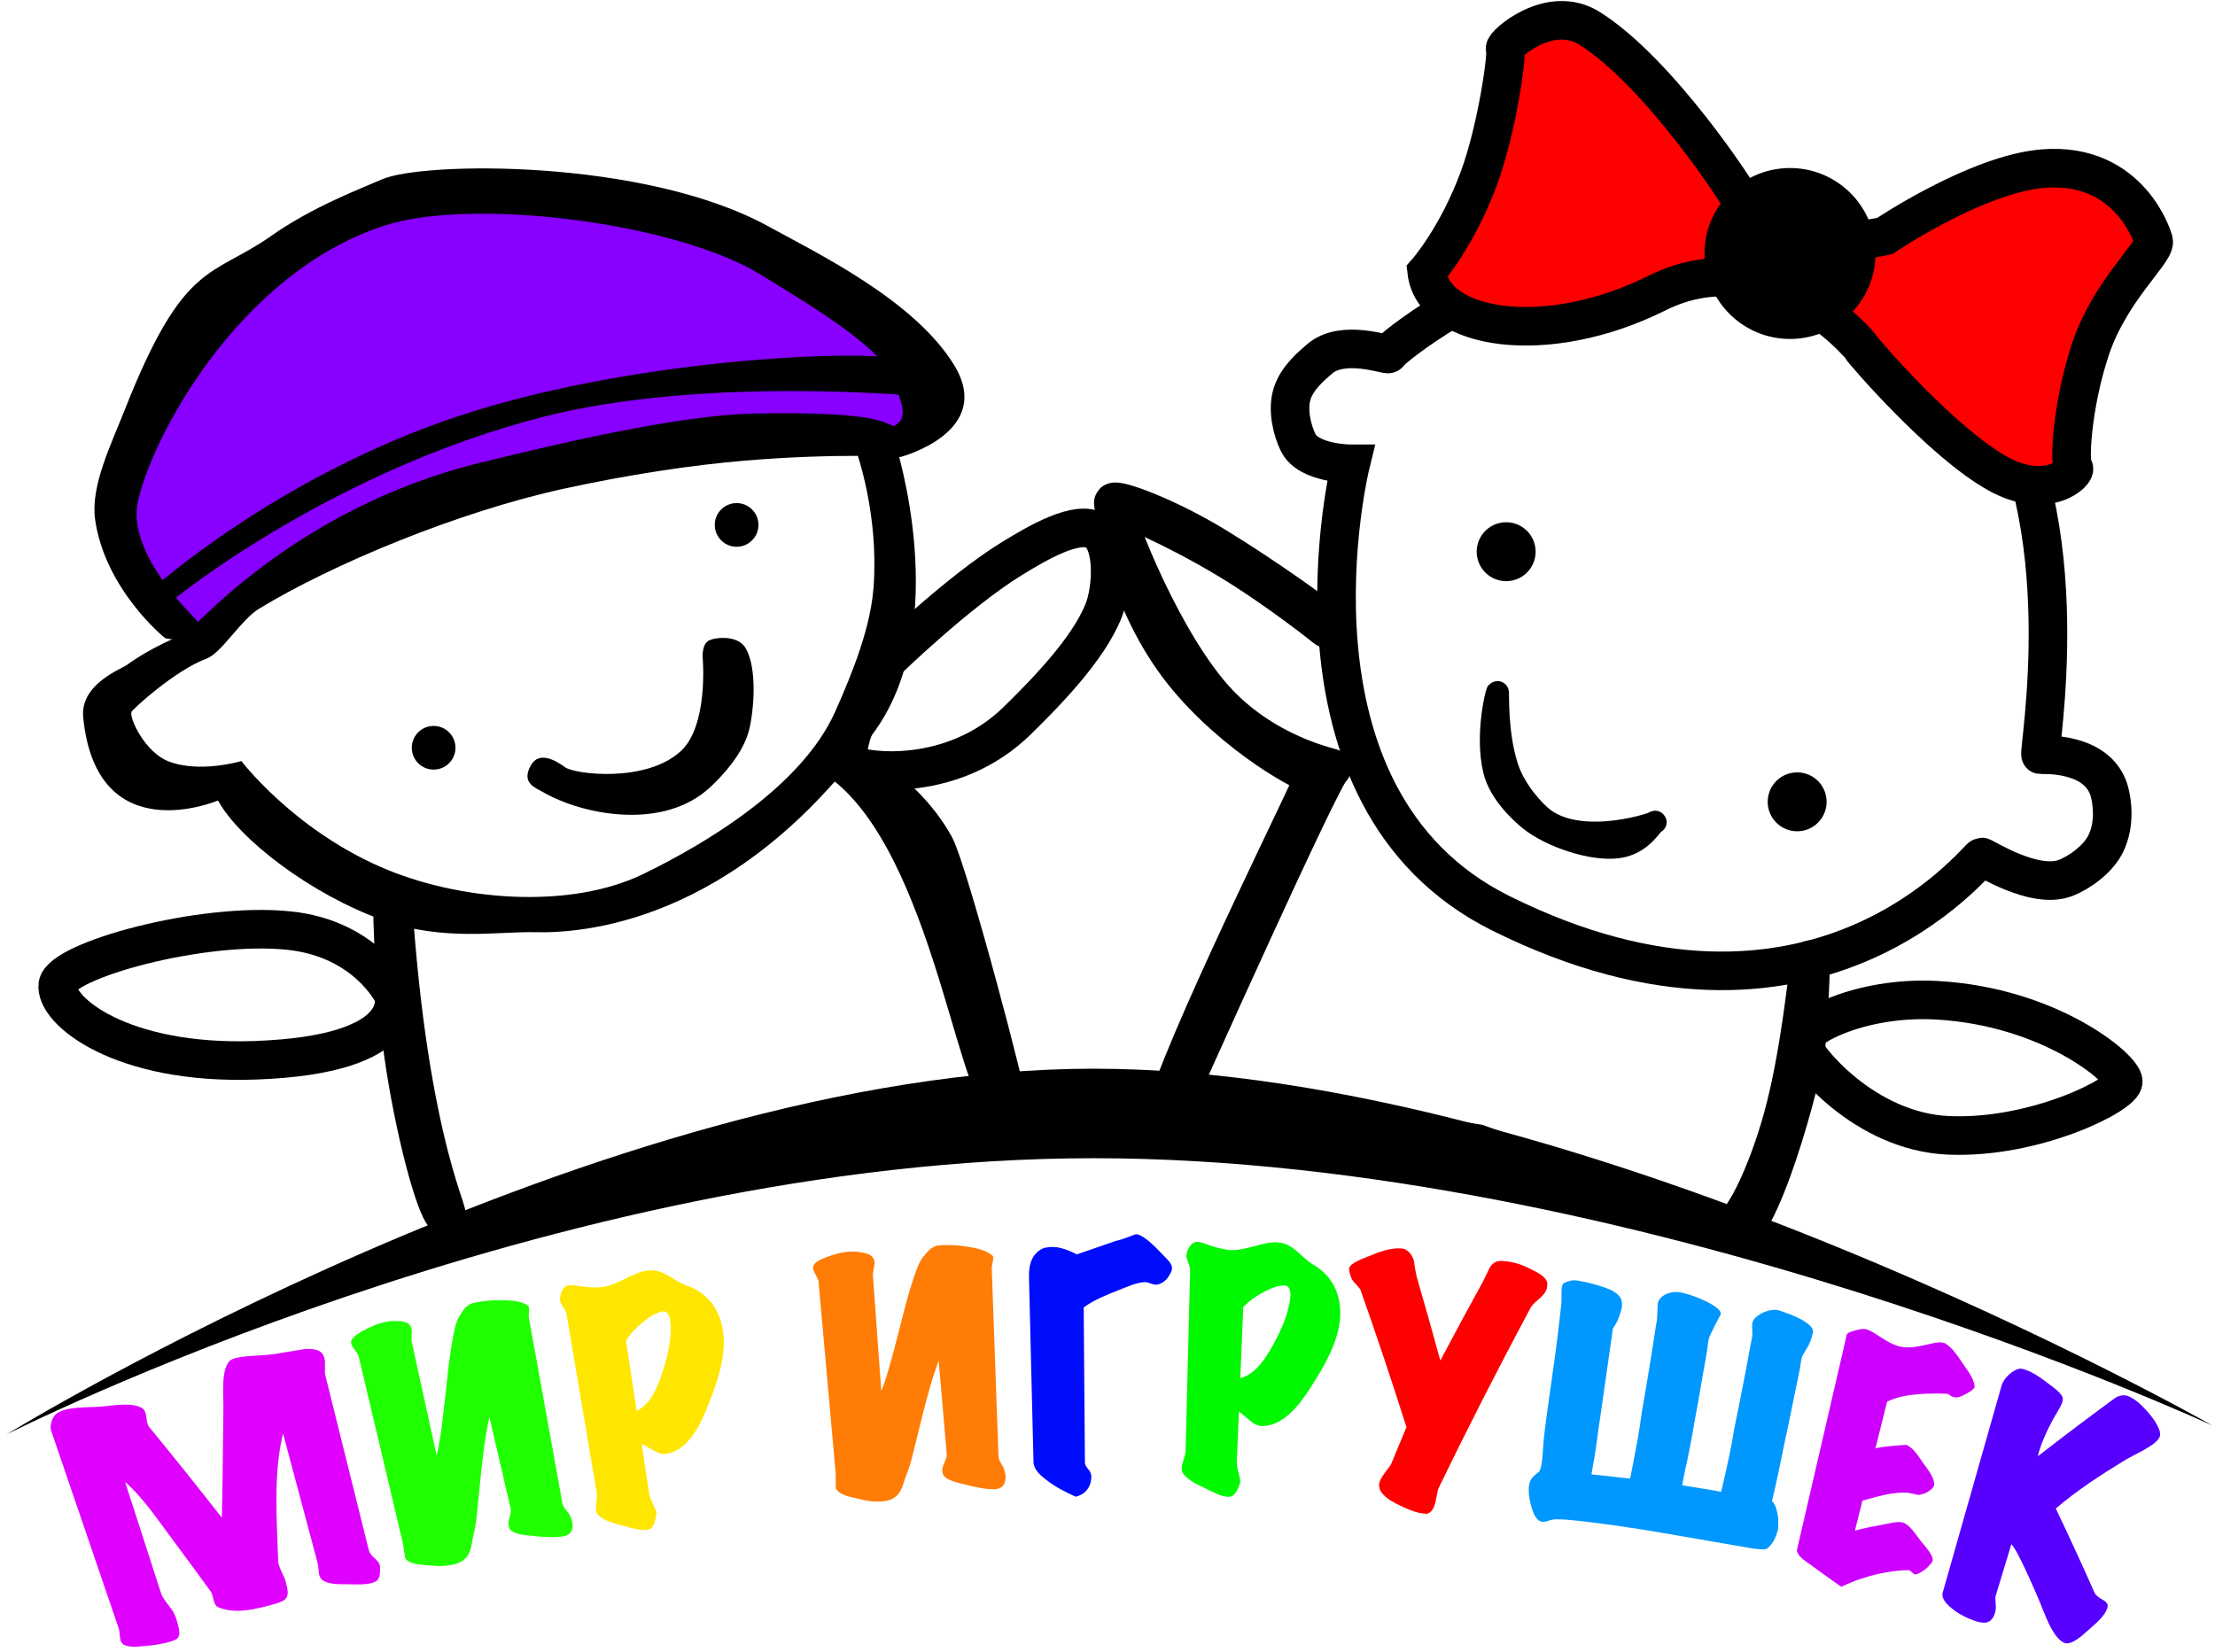 <?xml version="1.0" encoding="UTF-8" standalone="no"?>
<!-- Created with Inkscape (http://www.inkscape.org/) -->

<svg
   xmlns:dc="http://purl.org/dc/elements/1.1/"
   xmlns:cc="http://creativecommons.org/ns#"
   xmlns:rdf="http://www.w3.org/1999/02/22-rdf-syntax-ns#"
   xmlns:svg="http://www.w3.org/2000/svg"
   xmlns="http://www.w3.org/2000/svg"
   xmlns:sodipodi="http://sodipodi.sourceforge.net/DTD/sodipodi-0.dtd"
   xmlns:inkscape="http://www.inkscape.org/namespaces/inkscape"
   width="168.849mm"
   height="125.986mm"
   viewBox="0 0 168.849 125.986"
   version="1.1"
   id="svg8"
   inkscape:version="0.92.4 (5da689c313, 2019-01-14)"
   sodipodi:docname="logo_toyworld.svg">
  <defs
     id="defs2">
    <clipPath
       id="clipPath26"
       clipPathUnits="userSpaceOnUse">
      <path
         inkscape:connector-curvature="0"
         id="path24"
         d="M 0,4283.991 H 5489.989 V 0 H 0 Z" />
    </clipPath>
  </defs>
  <sodipodi:namedview
     id="base"
     pagecolor="#ffffff"
     bordercolor="#666666"
     borderopacity="1.0"
     inkscape:pageopacity="0.0"
     inkscape:pageshadow="2"
     inkscape:zoom="0.49497475"
     inkscape:cx="334.48262"
     inkscape:cy="420.64786"
     inkscape:document-units="mm"
     inkscape:current-layer="g20"
     showgrid="false"
     inkscape:window-width="1920"
     inkscape:window-height="1137"
     inkscape:window-x="-8"
     inkscape:window-y="-2"
     inkscape:window-maximized="1" />
  <g
     inkscape:label="Layer 1"
     inkscape:groupmode="layer"
     id="layer1"
     transform="translate(-18.174,-26.528)">
    <g
       transform="matrix(0.353,0,0,-0.353,-883.734,951.902)"
       id="g18">
      <g
         id="g20">
        <g
           clip-path="url(#clipPath26)"
           id="g22"
           transform="matrix(0.098,0,0,0.098,2519.697,2220.395)">
          <g
             transform="translate(2421.135,3208.868)"
             id="g28">
            <path
               inkscape:connector-curvature="0"
               id="path30"
               style="fill:#8800ff;fill-opacity:1;fill-rule:nonzero;stroke:none"
               d="m 0,0 c 0,0 -445.228,553.136 -1168.131,426.233 -426.87,-74.936 -618.559,-683.332 -612.632,-713.009 2.164,-10.839 63.679,-213.866 156.269,-200.219 81.394,11.997 168.55,118.831 290.95,181.466 175.146,89.628 400.488,144.059 597.569,170.867 276.579,37.623 538.892,13.046 670.042,46.886 C -7.153,-72.61 0.125,-7.455 0,0" />
          </g>
          <g
             transform="translate(846.964,2675.25)"
             id="g32">
            <path
               inkscape:connector-curvature="0"
               id="path34"
               style="fill:#000000;fill-opacity:1;fill-rule:nonzero;stroke:none"
               d="m 0,0 c 0,0 -210.831,173.46 -183.56,308.803 28.025,139.076 221.438,507.309 545.092,611.572 193.031,62.184 641.336,6.674 828.314,-108.901 99.484,-61.492 257.567,-153.985 285.444,-221.625 12.522,-30.385 33.909,-71.471 24.678,-94.684 -8.482,-21.332 -46.51,-25.419 -60.467,-39.209 -20.587,-20.339 -40.413,-31.701 -39.663,-31.798 10.66,-1.394 98.652,-13.824 98.652,-13.824 0,0 208.739,55.149 116.007,203.982 -88.446,141.955 -298.543,243.637 -407.964,303.822 C 933.729,1068.19 443.859,1061.292 354.68,1021.867 308.64,1001.514 203.136,962.372 110.732,897.301 -21.2,804.396 -81.448,845.342 -212.392,513.038 -242.494,436.646 -287.561,345.943 -277.414,272.775 -256.224,119.975 -126.1,12.121 -122.565,10.643 -111.979,6.214 0,0 0,0" />
          </g>
          <g
             transform="translate(641.152,2627.871)"
             id="g36">
            <path
               inkscape:connector-curvature="0"
               id="path38"
               style="fill:#000000;fill-opacity:1;fill-rule:nonzero;stroke:none"
               d="m 0,0 c 45.349,33.647 115.649,64.962 125.326,65.616 10.177,0.687 234.974,276.746 650.865,378.889 173.8,42.686 437.706,104.89 602.165,108.548 105.876,2.355 217.591,0.113 272.517,-14.004 64.753,-16.644 63.177,-45.828 63.177,-45.828 l -9.747,-35.508 c 0,0 -142.276,8.518 -342.796,-8.283 C 1242.874,439.49 1103.538,418.445 962.073,387.619 728.983,336.828 450.905,221.19 289.333,122.683 249.535,98.418 207.1,25.01 173.717,12.787 105.734,-12.106 9.995,-99.2 8.442,-104.827 c -4.274,-15.487 30.757,-88.631 81.184,-108.443 69.302,-27.226 161.201,0.465 161.201,0.465 0,0 112.356,-148.202 306.343,-233.228 172.288,-75.516 417.28,-94.59 579.574,-15.577 132.944,64.723 348.116,190.846 422.616,357.889 40,89.687 78.247,187.078 84.542,274.921 11.514,160.658 -36.161,291.552 -38.252,300.337 -10.889,45.75 86.466,14.432 86.466,14.432 0,0 126.906,-392.939 -45.943,-633.375 -308.61,-429.281 -653.683,-444.925 -747.453,-442.634 -81.147,1.983 -203.295,-20.774 -335.591,26.364 -157.418,56.091 -316.141,177.071 -363.86,263.904 0,0 -267.825,-113.973 -297.001,183.215 C -104.961,-42.917 -13.948,-10.349 0,0" />
          </g>
          <g
             transform="translate(1557.736,2345.926)"
             id="g40">
            <path
               inkscape:connector-curvature="0"
               id="path42"
               style="fill:#000000;fill-opacity:1;fill-rule:nonzero;stroke:none"
               d="m 0,0 c -18.982,10.926 -48.982,20.492 -28.661,58.45 18.997,35.483 57.703,10.193 76.182,-3.066 21.321,-15.299 178.1,-35.015 254.818,35.511 61.735,56.751 48.366,205.56 48.366,205.56 0,0 -2.417,26.482 11.238,36.919 10.468,8.001 64.347,15.598 82.659,-14.258 27.601,-45.002 18.429,-141.378 8.359,-181.438 C 439.793,85.299 395.364,38.137 368.927,13.008 264.146,-86.587 84.141,-48.427 0,0" />
          </g>
          <g
             transform="translate(690.619,2790.094)"
             id="g44">
            <path
               inkscape:connector-curvature="0"
               id="path46"
               style="fill:#000000;fill-opacity:1;fill-rule:nonzero;stroke:none"
               d="m 0,0 c 0,0 278.427,253.097 683.232,386.437 404.804,133.34 935.986,146.922 973.597,121.552 75.222,-50.741 28.873,-78.154 28.873,-78.154 0,0 -466.556,43.674 -818.402,-45.998 C 422.199,270.399 75.394,4.932 23.537,-42.935 4.109,-60.867 0,0 0,0" />
          </g>
          <g
             transform="translate(1226.565,1900.658)"
             id="g48">
            <path
               inkscape:connector-curvature="0"
               id="path50"
               style="fill:none;stroke:#000000;stroke-width:85;stroke-linecap:butt;stroke-linejoin:miter;stroke-miterlimit:4;stroke-dasharray:none;stroke-opacity:1"
               d="m 0,0 c 0,0 -58.514,122.673 -229.25,140.668 -193.787,20.425 -503.081,-66.312 -509.914,-119.597 -7.211,-56.232 138.019,-176.795 435.03,-166.206 C 45.961,-132.653 0,0 0,0 Z" />
          </g>
          <g
             transform="translate(2312.966,2634.887)"
             id="g52">
            <path
               inkscape:connector-curvature="0"
               id="path54"
               style="fill:none;stroke:#000000;stroke-width:85;stroke-linecap:butt;stroke-linejoin:miter;stroke-miterlimit:4;stroke-dasharray:none;stroke-opacity:1"
               d="m 0,0 c 0,0 155.983,152.028 276.73,226.339 57.289,35.257 145.031,86.411 185.938,60.754 C 503.576,261.436 497.648,158.968 479.12,112.07 444.989,25.677 350.015,-70.461 289.213,-130.189 146.715,-270.171 -47.136,-243.001 -72.621,-228.78 -120.787,-201.904 0,0 0,0 Z" />
          </g>
          <g
             transform="translate(1224.526,2121.181)"
             id="g56">
            <path
               inkscape:connector-curvature="0"
               id="path58"
               style="fill:none;stroke:#000000;stroke-width:85;stroke-linecap:butt;stroke-linejoin:miter;stroke-miterlimit:4;stroke-dasharray:none;stroke-opacity:1"
               d="M 0,0 C 0,0 -0.599,-170.136 23.157,-343 47.141,-517.52 95.577,-694.845 116.114,-707.982 141.165,-727.083 35.371,-567.894 0,0 Z" />
          </g>
          <g
             transform="translate(2196.107,2424.394)"
             id="g60">
            <path
               inkscape:connector-curvature="0"
               id="path62"
               style="fill:none;stroke:#000000;stroke-width:85;stroke-linecap:butt;stroke-linejoin:miter;stroke-miterlimit:4;stroke-dasharray:none;stroke-opacity:1"
               d="M 0,0 C 0,0 147.156,-58.319 223.547,-195.792 253.865,-250.354 392.242,-773.276 383.312,-769.824 311.556,-742.083 253.701,-158.485 0,0 Z" />
          </g>
          <g
             transform="translate(3280.835,2708.533)"
             id="g64">
            <path
               inkscape:connector-curvature="0"
               id="path66"
               style="fill:none;stroke:#000000;stroke-width:85;stroke-linecap:butt;stroke-linejoin:miter;stroke-miterlimit:4;stroke-dasharray:none;stroke-opacity:1"
               d="m 0,0 c 0,0 -104.014,84.064 -216.727,151.876 -116.688,70.206 -242.268,124.152 -245.615,118.598 -6.579,-10.918 24.5,-212.617 148.304,-368.083 113.471,-142.491 281.49,-232.361 290.542,-225.397 11.691,8.994 -258.65,-527.177 -325.568,-730.973 -5.368,-16.348 563.185,-59.752 681.35,-100.935 121.526,-42.354 365.568,-111.815 548.225,-168.623 32.773,-10.192 93.048,120.385 126.948,243.426 39.328,142.745 55.447,325.387 60.561,348.238 1.71,7.644 0.636,-75.165 -8.947,-188.185 -5.142,-60.652 -105.961,-436.52 -164.631,-416.053 -218.153,76.099 -559.114,199.448 -559.114,199.448 l -660.058,104.939 c 0,0 323.038,721.285 338.822,722.351 7.672,0.518 -154.913,28.35 -269.386,165.289 -121.04,144.795 -219.763,413.437 -211.926,421.115 7.837,7.678 115.163,-30.349 225.602,-97.642 C -131.18,112.095 7.598,12.556 8.055,5.791 8.968,-7.738 0,0 0,0 Z" />
          </g>
          <g
             transform="translate(5038.795,1708.754)"
             id="g68">
            <path
               inkscape:connector-curvature="0"
               id="path70"
               style="fill:none;stroke:#000000;stroke-width:85;stroke-linecap:butt;stroke-linejoin:miter;stroke-miterlimit:4;stroke-dasharray:none;stroke-opacity:1"
               d="m 0,0 c 0,-28.648 -193.491,-126.613 -384.155,-118.744 -187.788,7.75 -318.86,174.17 -325.493,202.515 -7.447,31.813 128.5,104.699 298.577,95.291 C -161.588,165.263 0,28.648 0,0 Z" />
          </g>
          <g
             transform="translate(4274.114,3549.898)"
             id="g72">
            <path
               inkscape:connector-curvature="0"
               id="path74"
               style="fill:none;stroke:#000000;stroke-width:85;stroke-linecap:butt;stroke-linejoin:miter;stroke-miterlimit:4;stroke-dasharray:none;stroke-opacity:1"
               d="m 0,0 c 0,0 -232.93,37.836 -434.15,-15.217 -221.583,-58.421 -413.693,-208.807 -420.177,-222.172 -2.001,-4.123 -101.317,33.727 -152.507,-11.629 -13.855,-12.274 -48.156,-39.46 -59.704,-75.426 -11.55,-35.966 -0.346,-80.713 12.751,-107.978 22.714,-47.292 115.963,-47.239 115.963,-47.239 0,0 -181.43,-736.092 331.087,-990.844 694.398,-345.155 1049.886,123.662 1059.385,124.304 4.161,0.281 115.416,-72.396 184.043,-46.586 32.049,12.053 72.828,42.117 89.294,75.682 22.079,45.001 13.628,96.095 7.671,116.569 -25.589,87.941 -149.818,79.149 -151.145,79.464 -6.93,1.646 89.632,517.248 -120.589,825.557 C 359.49,-145.29 26.446,-2.886 0,0 Z" />
          </g>
          <g
             transform="translate(4261.795,3571.734)"
             id="g76">
            <path
               inkscape:connector-curvature="0"
               id="path78"
               style="fill:#ff0000;fill-opacity:1;fill-rule:nonzero;stroke:none"
               d="m 0,0 c 0,0 -241.693,333.452 -405.034,446.375 -56.334,38.945 -159.248,-36.679 -163.515,-40.844 -16.64,-16.238 -160.385,-507.749 -189.361,-483.987 -13.873,11.376 66.831,-125.353 246.407,-128.625 195.5,-3.562 491.897,125.758 491.897,125.758 z" />
          </g>
          <g
             transform="translate(4414.541,3495.039)"
             id="g80">
            <path
               inkscape:connector-curvature="0"
               id="path82"
               style="fill:#ff0000;fill-opacity:1;fill-rule:nonzero;stroke:none"
               d="M 0,0 C 0,0 279.504,201.259 454.702,216.099 618.25,229.952 678.076,57.902 683.815,46.168 695.703,21.864 475.048,-199.676 500.885,-439.337 526.722,-678.999 -47.08,-103.603 -41.751,-39.512 -36.422,24.579 0,0 0,0" />
          </g>
          <g
             transform="translate(3503.885,3493.278)"
             id="g84">
            <path
               inkscape:connector-curvature="0"
               id="path86"
               style="fill:none;stroke:#000000;stroke-width:85;stroke-linecap:butt;stroke-linejoin:miter;stroke-miterlimit:4;stroke-dasharray:none;stroke-opacity:1"
               d="m 0,0 c 0,0 67.069,75.983 115.32,207.232 39.775,108.191 63.103,274.897 57.508,284.423 -4.542,7.732 97.216,100.407 185.423,45.394 152.273,-94.968 331.038,-367.048 334.734,-380.676 2.919,-10.762 71.803,-65.288 150.184,-81.913 78.38,-16.626 166.257,4.649 166.257,4.649 0,0 203.055,136.965 349.414,148.519 191.85,15.144 242.937,-155.335 243.2,-161.11 1.177,-25.827 -96.996,-109.081 -139.587,-237.363 -41.021,-123.554 -47.375,-253.219 -37.163,-261.132 9.83,-7.616 -56.483,-74.592 -167.947,-12.072 -124.564,69.868 -296.511,270.813 -299.202,276.415 -5.1,10.614 -207.049,242.452 -450.882,120.787 C 263.425,-168.511 15.236,-128.283 0,0 Z" />
          </g>
          <g
             transform="translate(4116.461,3521.044)"
             id="g88">
            <path
               inkscape:connector-curvature="0"
               id="path90"
               style="fill:#000000;fill-opacity:1;fill-rule:nonzero;stroke:none"
               d="M 0,0 C -7.009,103.807 71.462,193.64 175.269,200.648 279.075,207.657 368.908,129.187 375.917,25.38 382.925,-78.427 304.455,-168.26 200.648,-175.269 96.842,-182.277 7.008,-103.807 0,0" />
          </g>
          <g
             transform="translate(1935.167,2932.239)"
             id="g92">
            <path
               inkscape:connector-curvature="0"
               id="path94"
               style="fill:#000000;fill-opacity:1;fill-rule:nonzero;stroke:none"
               d="M 0,0 C -1.791,26.524 18.26,49.478 44.784,51.269 71.308,53.06 94.262,33.009 96.053,6.485 97.843,-20.04 77.793,-42.993 51.269,-44.784 24.745,-46.575 1.791,-26.524 0,0" />
          </g>
          <g
             transform="translate(1267.529,2441.084)"
             id="g96">
            <path
               inkscape:connector-curvature="0"
               id="path98"
               style="fill:#000000;fill-opacity:1;fill-rule:nonzero;stroke:none"
               d="M 0,0 C -1.791,26.524 18.26,49.478 44.784,51.269 71.308,53.06 94.262,33.009 96.053,6.485 97.843,-20.039 77.793,-42.993 51.269,-44.784 24.745,-46.575 1.791,-26.524 0,0" />
          </g>
          <g
             transform="translate(3614.154,2872.099)"
             id="g100">
            <path
               inkscape:connector-curvature="0"
               id="path102"
               style="fill:#000000;fill-opacity:1;fill-rule:nonzero;stroke:none"
               d="M 0,0 C -2.415,35.782 24.633,66.747 60.415,69.163 96.196,71.579 127.162,44.53 129.578,8.748 131.993,-27.034 104.945,-57.999 69.163,-60.415 33.382,-62.831 2.416,-35.782 0,0" />
          </g>
          <g
             transform="translate(4255.386,2320.797)"
             id="g104">
            <path
               inkscape:connector-curvature="0"
               id="path106"
               style="fill:#000000;fill-opacity:1;fill-rule:nonzero;stroke:none"
               d="M 0,0 C -2.416,35.782 24.633,66.747 60.415,69.163 96.196,71.579 127.161,44.53 129.577,8.749 131.993,-27.033 104.944,-57.999 69.163,-60.415 33.381,-62.831 2.416,-35.782 0,0" />
          </g>
          <g
             transform="translate(3732.192,2285.474)"
             id="g108">
            <path
               inkscape:connector-curvature="0"
               id="path110"
               style="fill:none;stroke:#000000;stroke-width:50;stroke-linecap:butt;stroke-linejoin:miter;stroke-miterlimit:4;stroke-dasharray:none;stroke-opacity:1"
               d="m 0,0 c 44.641,-35.756 136.458,-67.711 194.04,-59.534 53.742,7.632 74.672,54.306 80.76,54.718 12.12,0.817 -156.749,-59.14 -245.375,6.802 -20.611,15.335 -64.187,62.175 -80.941,114.738 -24.919,78.181 -19.08,166.74 -20.97,164.676 -1.651,-1.801 -25.236,-93.938 -6.674,-172.173 C -66.832,57.261 -16.015,12.826 0,0 Z" />
          </g>
          <g
             transform="translate(374.659,931.008)"
             id="g112">
            <path
               inkscape:connector-curvature="0"
               id="path114"
               style="fill:#000000;fill-opacity:1;fill-rule:nonzero;stroke:none"
               d="m 0,0 c 0,0 1311.255,805.975 2395.23,805.975 1083.976,0 2465.596,-786.589 2465.596,-786.589 0,0 -1271.171,589.263 -2465.596,589.263 C 1200.805,608.649 0,0 0,0" />
          </g>
          <g
             transform="translate(737.929,474.98)"
             id="g116">
            <path
               inkscape:connector-curvature="0"
               id="path118"
               style="fill:#df00ff;fill-opacity:1;fill-rule:nonzero;stroke:none"
               d="m 0,0 c -18.866,-6.193 -38.873,-8.759 -58.498,-10.395 -14.691,-1.225 -32.833,-3.941 -46.875,2.663 -3.243,2.549 -5.49,5.674 -6.753,9.363 -0.841,2.457 -1.503,6.805 -1.978,13.055 -0.473,6.237 -1.267,11.001 -2.389,14.286 -49.628,145.285 -99.258,290.569 -148.886,435.854 -1.68,4.918 -1.33,11.324 1.067,19.238 2.392,7.9 6.293,14.311 11.476,17.957 22.574,15.878 67.513,13.054 94.786,14.918 23.658,1.619 76.853,12.32 97.011,-6.092 2.396,-2.892 4.234,-7.845 5.294,-14.683 1.396,-9.008 2.243,-14.5 2.754,-16.147 1.153,-3.724 2.862,-6.829 5.119,-9.296 C 5.85,405.234 58.778,339.114 110.91,272.355 c 0.938,30.506 1.306,61.034 1.74,91.547 0.73,51.186 1.097,102.447 1.726,153.578 0.286,23.272 -6.214,84.726 15.941,102.303 1.732,0.923 3.385,1.723 4.952,2.383 1.554,0.654 3.516,1.337 5.82,1.943 13.197,3.471 27.555,4.227 41.16,5.158 14.692,1.004 29.709,1.624 44.418,3.758 21.577,3.642 43.166,7.203 64.77,10.682 13.072,1.368 34.281,1.59 42.061,-11.562 1.965,-3.978 3.211,-7.016 3.731,-9.115 1.041,-4.208 1.367,-10.489 0.988,-18.829 -0.379,-8.353 -0.09,-14.414 0.85,-18.196 31.967,-128.61 63.935,-257.22 95.902,-385.83 1.15,-4.63 5.35,-10.709 12.5,-16.98 7.077,-6.207 11.427,-11.902 11.807,-17.159 1.1,-10.303 1.029,-28.016 -8.186,-33.478 -15.768,-9.348 -42.194,-7.064 -61.402,-6.857 -17.867,0.193 -44.919,-1.848 -59.529,11.225 -2.073,2.577 -3.559,5.542 -4.456,8.895 -0.672,2.511 -1.222,6.739 -1.652,12.671 -0.43,5.932 -1.144,10.789 -2.149,14.555 -25.352,94.984 -50.705,189.97 -76.057,284.954 -21.948,-89.55 -13.559,-190.8 -10.769,-281.762 -0.087,-1.373 0.226,-3.309 0.927,-5.812 1.17,-4.173 3.546,-11.066 7.553,-19.472 3.688,-7.739 6.627,-13.502 7.487,-16.794 3.341,-12.781 4.866,-21.573 5.061,-25.566 0.18,-8.941 -3.013,-15.176 -9.286,-18.803 -4.345,-2.513 -11.708,-5.394 -21.928,-8.251 -37.38,-10.452 -85.313,-23.104 -123.119,-5.896 -3.879,1.977 -6.718,6.822 -8.598,14.353 -2.296,9.194 -4.199,15.244 -5.51,18.017 -26.905,37.098 -54.02,74.04 -81.348,110.829 -33.523,44.349 -66.548,95.404 -108.586,132.475 26.495,-82.01 52.989,-164.02 79.483,-246.03 1.597,-4.945 5.689,-11.965 12.335,-20.593 3.911,-5.077 7.109,-9.212 9.297,-12.363 2.192,-3.156 3.771,-5.506 4.729,-7.011 2.176,-3.853 4.167,-8.219 5.968,-13.093 1.8,-4.875 3.262,-10.535 4.838,-16.187 C 16.724,27.637 19.837,15.158 13.813,7.2 12.217,4.873 7.588,2.492 0,0" />
          </g>
          <g
             transform="translate(1346.178,641.947)"
             id="g120">
            <path
               inkscape:connector-curvature="0"
               id="path122"
               style="fill:#20ff00;fill-opacity:1;fill-rule:nonzero;stroke:none"
               d="m 0,0 c -7.652,-1.08 -14.59,-1.275 -20.027,-1.174 -5.436,0.102 -13.472,0.724 -24.126,1.824 -14.768,1.356 -39.188,1.439 -49.129,15.213 -0.272,3.044 -0.916,7.236 -1.945,12.557 -1.027,5.31 -1.815,11.023 -2.336,17.138 -32.901,139.079 -65.802,278.157 -98.703,417.236 -1.928,3.987 -5.357,9.185 -10.298,15.585 -2.759,3.35 -5.504,8.142 -5.94,12.609 -1.136,11.647 18.325,21.979 28.053,27.296 11.475,6.273 23.945,12.028 36.68,15.775 5.42,1.595 11.166,2.974 17.061,3.857 5.896,0.883 12.064,1.144 18.484,0.802 9.989,0.293 23.786,-0.806 29.976,-10.031 1.483,-2.335 2.461,-4.564 2.922,-6.676 0.739,-3.392 0.84,-8.361 0.322,-14.89 -0.519,-6.542 -0.407,-11.508 0.333,-14.889 18.19,-83.133 36.381,-166.267 54.571,-249.401 5.695,21.841 8.767,44.398 11.677,66.679 4.645,35.561 8.359,71.51 12.218,107.193 3.137,29.008 6.901,58.195 12.314,86.82 2.926,15.467 6.148,33.133 14.51,46.714 4.346,7.06 7.774,12.17 10.076,15.282 2.301,3.11 6.473,6.594 12.543,10.447 2.648,1.405 7.793,2.958 15.238,4.327 19.012,3.499 38.236,4.983 57.567,4.428 18.583,-0.534 39.858,-1.325 56.067,-12.146 1.472,-2.818 1.928,-7.362 1.366,-13.615 -0.563,-6.267 -0.608,-10.672 -0.146,-13.229 24.674,-136.591 49.35,-273.184 74.026,-409.776 0.617,-3.416 3,-7.617 7.034,-12.595 5.261,-6.492 7.912,-10.026 7.987,-10.445 3.486,-6.862 5.659,-13.159 6.711,-18.599 2.854,-14.746 -3.732,-27.173 -18.935,-29.818 -21.925,-3.814 -45.437,-1.607 -67.023,0.667 -14.922,1.572 -35.047,2.18 -48.321,11.059 -7.048,5.682 -7.666,18.507 -5.206,26.12 3.529,10.92 4.475,18.772 3.97,21.321 C 123.82,191.627 108.005,259.574 92.128,327.507 87.705,306.321 83.934,284.996 81.039,263.657 78.08,241.841 75.524,219.719 73.218,197.746 71.019,176.788 68.992,155.689 66.9,134.738 65.037,116.07 63.486,96.322 59.767,78.807 57.795,69.521 55.139,59.158 53.742,49.301 52.481,40.409 50.161,32.593 46.842,25.897 43.523,19.203 38.267,13.615 31.116,9.195 21.758,3.412 10.353,1.461 0,0" />
          </g>
          <g
             transform="translate(1762.944,982.811)"
             id="g124">
            <path
               inkscape:connector-curvature="0"
               id="path126"
               style="fill:#ffe600;fill-opacity:1;fill-rule:nonzero;stroke:none"
               d="m 0,0 c 33.229,15.741 47.902,57.315 58.153,89.26 10.937,34.08 19.898,73.552 15.929,109.118 -0.943,8.448 -5.051,22.28 -16.392,20.694 C 41.755,216.843 27.029,205.986 15.199,196.643 0.543,185.067 -13.259,171.35 -23.443,154.794 -15.629,103.196 -7.814,51.598 0,0 m 25.577,-261.583 c -16.993,-3.286 -37.289,3.669 -53.531,8.01 -17.991,4.807 -42.279,9.802 -56.442,23.584 -6.709,7.124 -5.534,18.796 -4.558,26.9 1.037,8.61 1.988,16.365 1.051,21.92 -22.263,131.957 -44.525,263.916 -66.787,395.873 -0.217,1.281 -1.01,3.131 -2.376,5.529 -1.369,2.401 -2.894,5.007 -4.567,7.793 -1.669,2.781 -3.219,5.495 -4.628,8.11 -1.407,2.608 -2.223,4.564 -2.441,5.845 -1.114,14.322 4.803,33.924 20.221,35.021 9.128,0.648 19.916,-1.944 29.537,-3.047 13.505,-1.548 27.665,-2.624 41.497,-1.278 7.11,0.69 15.022,2.682 23.676,5.965 9.647,3.658 19.247,7.925 28.499,12.513 14.761,7.078 30.393,15.471 46.608,17.936 5.613,0.852 11.446,0.96 17.302,0.466 13.554,-1.613 25.059,-7.923 36.67,-14.644 7.89,-5.062 14.662,-9.075 20.324,-12.036 5.659,-2.959 10.25,-5.102 13.771,-6.384 47.856,-15.838 75.6,-55.112 81.43,-104.359 6.14,-51.879 -12.356,-106.093 -30.601,-153.05 -16.587,-42.691 -43.41,-105.925 -95.23,-113.894 -7.068,-1.086 -15.543,1.137 -25.238,6.497 -9.565,5.288 -19.159,10.531 -28.772,15.733 5.512,-36.398 11.025,-72.794 16.537,-109.191 0.778,-5.139 2.824,-11.458 6.215,-18.771 4.538,-9.783 7.761,-16.634 9.115,-20.307 1.643,-4.456 0.239,-12.045 -2.157,-21.346 -2.734,-10.609 -7.452,-17.905 -15.125,-19.388" />
          </g>
          <g
             transform="translate(2291.38,782.955)"
             id="g128">
            <path
               inkscape:connector-curvature="0"
               id="path130"
               style="fill:#ff7c06;fill-opacity:1;fill-rule:nonzero;stroke:none"
               d="m 0,0 c -7.686,0.026 -14.548,0.825 -19.887,1.704 -5.338,0.878 -13.161,2.644 -23.496,5.257 -14.376,3.463 -38.4,7.064 -46.212,22.089 0.164,3.052 0.122,7.292 -0.138,12.706 -0.261,5.402 -0.228,11.17 0.124,17.295 -12.719,142.349 -25.437,284.699 -38.155,427.049 -1.334,4.222 -3.974,9.857 -7.933,16.898 -2.242,3.711 -4.265,8.84 -4.064,13.33 0.523,11.673 21.118,19.116 31.474,22.996 12.182,4.564 25.273,8.476 38.344,10.362 5.562,0.802 11.415,1.345 17.344,1.376 5.931,0.03 12.042,-0.594 18.316,-1.85 9.902,-1.143 23.327,-4.22 28.102,-14.213 1.13,-2.524 1.778,-4.87 1.932,-7.026 0.249,-3.462 -0.355,-8.395 -1.79,-14.783 -1.437,-6.4 -2.028,-11.331 -1.778,-14.782 6.148,-84.879 12.297,-169.756 18.446,-254.634 8.703,20.809 14.921,42.693 20.94,64.323 9.61,34.534 18.358,69.581 27.212,104.344 7.198,28.258 15.037,56.607 24.428,84.169 5.072,14.885 10.741,31.903 20.914,44.162 5.283,6.367 9.386,10.935 12.094,13.686 2.709,2.749 7.313,5.603 13.843,8.549 2.809,1.013 8.099,1.815 15.631,2.108 19.24,0.749 38.4,-0.525 57.376,-3.832 18.258,-3.181 39.129,-7.009 53.562,-20.016 1.052,-3 0.857,-7.562 -0.583,-13.671 -1.443,-6.122 -2.113,-10.476 -2.02,-13.073 4.966,-138.712 9.932,-277.426 14.899,-416.14 0.125,-3.469 1.879,-7.967 5.151,-13.469 4.268,-7.176 6.381,-11.052 6.396,-11.477 2.465,-7.29 3.714,-13.832 3.982,-19.366 0.722,-14.958 -7.493,-26.362 -22.902,-26.813 -22.159,-0.651 -45.032,4.89 -65.985,10.221 -14.488,3.685 -34.254,7.17 -46.06,17.841 -6.143,6.637 -4.936,19.408 -1.431,26.595 5.027,10.31 7.07,17.941 6.933,20.536 -5.895,69.514 -11.854,139.022 -17.878,208.524 C 129.77,290.637 123.033,270.068 117.158,249.363 111.151,228.192 105.5,206.664 100.116,185.246 94.981,164.818 89.996,144.226 84.968,123.788 80.489,105.579 76.167,86.264 70.021,69.451 66.764,60.541 62.68,50.664 59.909,41.109 57.408,32.49 54.016,25.085 49.799,18.934 45.582,12.782 39.614,8.004 31.945,4.652 21.914,0.267 10.401,-0.035 0,0" />
          </g>
          <g
             transform="translate(2730.202,793.682)"
             id="g132">
            <path
               inkscape:connector-curvature="0"
               id="path134"
               style="fill:#000dfc;fill-opacity:1;fill-rule:nonzero;stroke:none"
               d="m 0,0 c -22.227,10.071 -44.202,21.133 -63.323,36.051 -12.337,9.626 -28.085,21.771 -29.447,38.979 -3.291,134.649 -6.583,269.296 -9.873,403.945 -0.674,16.533 0.477,36.031 9.798,50.266 6.288,9.602 16.135,17.681 27.008,19.735 12.363,2.336 22.846,1.802 34.962,-1.366 11.434,-2.989 22.461,-7.993 33.636,-13.566 28.424,10.011 56.902,19.86 85.437,29.551 6.186,1.285 13.104,3.316 20.748,6.095 7.629,2.774 15.285,5.646 22.949,8.618 2.867,0.402 6.563,-0.489 11.07,-2.698 4.502,-2.207 8.892,-4.964 13.143,-8.261 4.251,-3.298 8.26,-6.707 12.016,-10.219 3.755,-3.512 6.572,-6.161 8.451,-7.914 6.951,-7.204 13.896,-14.422 21.021,-21.449 5.592,-5.515 9.648,-10.472 12.159,-14.842 2.513,-4.373 3.256,-8.84 2.223,-13.362 -1.034,-4.525 -4.522,-10.478 -9.53,-17.689 -4.879,-7.025 -15.643,-14.026 -24.235,-14.543 -3.129,-0.188 -7.519,0.439 -12.658,2.451 -5.15,2.018 -9.229,3.132 -11.954,3.07 -19.974,-0.458 -41.939,-11.109 -60.72,-18.406 -25.631,-9.959 -52.283,-20.936 -74.997,-37.207 0.874,-114.113 1.748,-228.226 2.622,-342.34 0.03,-3.898 2.403,-8.538 7.087,-13.917 4.69,-5.384 7.119,-11.19 7.076,-17.171 C 34.513,22.124 21.889,4.65 0,0" />
          </g>
          <g
             transform="translate(3093.091,1054.98)"
             id="g136">
            <path
               inkscape:connector-curvature="0"
               id="path138"
               style="fill:#00f900;fill-opacity:1;fill-rule:nonzero;stroke:none"
               d="m 0,0 c 35.571,9.119 57.854,47.151 73.97,76.518 17.218,31.376 33.523,68.404 36.416,104.071 0.686,8.458 -0.684,22.832 -12.112,23.442 C 82.233,204.888 65.739,197.036 52.375,190.124 35.811,181.557 19.679,170.724 6.556,156.422 4.37,104.281 2.185,52.141 0,0 m -24.825,-261.652 c -17.26,0.018 -35.807,10.722 -50.869,18.082 -16.698,8.157 -39.517,17.708 -50.735,33.926 -5.207,8.279 -1.834,19.503 0.666,27.277 2.655,8.253 5.063,15.683 5.205,21.315 3.359,133.78 6.719,267.56 10.079,401.339 0.033,1.299 -0.391,3.266 -1.272,5.881 -0.881,2.618 -1.877,5.467 -2.982,8.521 -1.104,3.048 -2.102,6.01 -2.983,8.844 -0.88,2.83 -1.305,4.905 -1.274,6.204 1.633,14.232 11.137,32.385 26.456,30.515 9.055,-1.106 19.118,-5.712 28.321,-8.631 12.92,-4.097 26.575,-7.857 40.37,-9.178 7.092,-0.677 15.217,-0.233 24.316,1.336 10.143,1.75 20.357,4.108 30.29,6.844 15.804,4.131 32.716,9.386 49.068,8.709 5.66,-0.234 11.394,-1.241 17.035,-2.845 12.978,-4.172 23.043,-12.562 33.135,-21.372 6.766,-6.475 12.637,-11.707 17.619,-15.693 4.983,-3.985 9.072,-6.965 12.279,-8.895 43.915,-24.7 63.592,-68.56 59.912,-117.981 -3.879,-52.091 -32.354,-101.773 -59.203,-144.396 -24.37,-38.685 -62.711,-95.694 -115.03,-93.623 -7.13,0.282 -15.007,4.083 -23.479,11.195 -8.358,7.015 -16.752,13.993 -25.173,20.935 -1.542,-36.78 -3.083,-73.559 -4.624,-110.339 -0.218,-5.193 0.581,-11.785 2.507,-19.611 2.577,-10.471 4.427,-17.811 5.052,-21.674 0.759,-4.688 -2.062,-11.869 -6.181,-20.542 -4.699,-9.893 -10.711,-16.151 -18.505,-16.143" />
          </g>
          <g
             transform="translate(3497.203,756.513)"
             id="g140">
            <path
               inkscape:connector-curvature="0"
               id="path142"
               style="fill:#ff0000;fill-opacity:1;fill-rule:nonzero;stroke:none"
               d="m 0,0 c -17.09,1.748 -33.754,8.864 -48.796,16.021 -13.833,6.583 -29.013,14.038 -39.814,25.272 -7.08,7.363 -10.396,15.416 -9.588,23.037 1.021,9.636 7.792,18.379 13.053,26.222 4.049,5.279 7.232,9.453 9.526,12.504 2.295,3.05 3.742,5.415 4.349,7.101 11.014,26.829 22.111,53.622 33.29,80.382 -32.203,101.508 -66.027,202.475 -101.452,302.903 -0.373,1.331 -4.908,6.678 -13.66,16.035 -3.51,3.737 -6.024,8.055 -7.553,12.945 -1.525,4.884 -3.969,11.838 -3.703,17.212 0.608,12.275 33.188,23.247 44.289,27.87 22.153,9.226 47.097,18.852 71.743,16.747 4.73,-0.404 8.003,-1.597 9.752,-3.489 9.771,-5.413 15.322,-15.818 17.66,-26.42 0.418,-5.697 1.215,-11.209 2.383,-16.537 1.167,-5.323 2.21,-10.649 3.134,-15.956 17.883,-61.43 35.24,-123.006 52.07,-184.733 30.838,58.483 62.212,116.676 94.116,174.584 4.39,9.463 8.972,18.869 13.68,28.167 4.683,9.25 11.2,14.713 19.575,16.33 4.887,0.725 10.926,0.624 18.011,-0.21 9.228,-1.087 18.942,-3.309 27.762,-6.057 10.325,-3.217 20.071,-8.002 29.734,-12.976 11.865,-6.296 27.298,-13.11 32.503,-26.595 0.172,-2.214 0.285,-4.088 0.319,-5.615 0.033,-1.535 -0.096,-3.379 -0.389,-5.519 -1.363,-10.007 -8.92,-18.235 -15.445,-24.141 -6.699,-6.063 -15.507,-12.451 -20.631,-20.856 C 165.109,322.037 97.012,188.439 31.676,53.46 29.742,43.869 27.812,34.276 25.887,24.683 23.539,15.272 18.619,2.379 7.939,-0.183 7.013,-0.514 5.791,-0.608 4.264,-0.447 2.727,-0.285 1.311,-0.134 0,0" />
          </g>
          <g
             transform="translate(3757.217,738.566)"
             id="g144">
            <path
               inkscape:connector-curvature="0"
               id="path146"
               style="fill:#0098ff;fill-opacity:1;fill-rule:nonzero;stroke:none"
               d="m 0,0 c -3.5,0.505 -6.583,2.449 -9.273,5.268 -2.931,3.069 -5.706,6.944 -7.723,11.595 -2.021,4.659 -3.795,9.503 -5.326,14.527 -1.532,5.018 -2.754,9.903 -3.665,14.614 -0.911,4.716 -1.575,8.849 -1.975,12.409 -0.831,11.756 -1.638,23.804 4.445,34.471 5.132,8.999 15.54,14.852 17.705,17.53 8.537,10.564 8.041,53.995 11.429,81.051 2.822,22.54 5.666,45.127 8.844,67.638 1.845,13.076 3.685,26.159 5.529,39.239 2.719,19.298 5.463,38.614 8.158,57.893 2.965,21.212 5.735,42.525 8.278,63.783 2.261,18.896 4.212,38.158 6.568,56.805 0.268,2.115 0.473,5.075 0.519,8.782 0.046,3.7 0.099,7.538 0.173,11.457 0.074,3.92 0.112,7.637 0.125,11.133 0.013,3.489 0.134,6.1 0.375,7.821 0.599,4.282 2.125,7.464 4.587,9.523 2.459,2.054 7.944,4.021 16.442,5.875 3.5,0.813 7.859,0.844 13.077,0.091 3.792,-0.548 9.337,-1.571 16.618,-3.077 7.281,-1.506 15.002,-3.42 23.129,-5.734 8.129,-2.314 15.883,-4.807 23.223,-7.469 7.334,-2.661 13.009,-5.196 16.998,-7.565 9.646,-6.335 15.354,-12.283 17.116,-17.822 1.761,-5.535 2.163,-11.312 1.208,-17.295 -0.887,-5.564 -3.088,-12.826 -6.33,-21.687 -3.154,-8.621 -7.887,-17.702 -13.301,-25.188 -8.793,-61.747 -17.609,-123.492 -26.447,-185.232 -3.367,-21.177 -6.229,-42.469 -9.043,-63.683 -3.215,-24.236 -7.255,-48.386 -11.814,-72.451 14.221,-1.377 28.427,-2.902 42.617,-4.581 14.195,-1.68 28.398,-3.303 42.61,-4.852 5.665,28.466 11.257,57.024 16.375,85.512 3.702,20.611 6.77,42.085 9.631,62.282 0.708,4.995 2.358,13.766 4.442,25.932 2.25,13.126 4.498,26.251 6.747,39.377 2.413,14.087 4.717,28.199 6.896,42.319 1.814,11.766 3.848,23.656 5.685,35.275 2.239,14.155 4.217,28.731 6.648,43.02 1.595,9.377 2.446,14.297 2.52,14.727 0.29,1.701 0.515,4.419 0.67,8.124 0.155,3.697 0.305,7.421 0.459,11.125 0.154,3.696 0.283,7.311 0.401,10.806 0.115,3.486 0.316,6.093 0.607,7.804 1.455,8.535 7.598,15.133 17.576,20.054 8.807,4.343 21.983,6.251 31.66,4.362 5.983,-1.167 14.358,-3.358 24.646,-6.713 10.194,-3.325 20.564,-7.573 30.191,-12.121 8.575,-4.051 17.615,-9.169 25.234,-14.961 6.967,-5.297 10.053,-10.288 9.161,-14.965 -5.224,-9.585 -9.386,-17.51 -12.494,-23.744 -3.113,-6.245 -6.069,-12.306 -8.858,-18.158 -2.795,-5.864 -4.386,-9.864 -4.787,-11.989 -0.883,-4.689 -1.463,-7.77 -1.744,-9.256 -0.282,-1.496 -0.487,-3.219 -0.614,-5.173 -0.127,-1.952 -0.503,-5.2 -1.111,-9.707 -0.61,-4.506 -1.879,-11.877 -3.807,-22.089 -2.25,-11.914 -4.343,-23.873 -6.4,-35.814 -2.26,-13.113 -4.477,-26.277 -6.723,-39.387 -1.9,-11.085 -3.836,-22.196 -5.926,-33.258 -1.809,-9.573 -3.024,-15.88 -3.557,-18.831 -3.503,-19.443 -6.701,-39.318 -10.416,-58.855 -2.058,-10.83 -4.136,-21.709 -6.484,-32.492 -1.75,-8.04 -3.24,-14.712 -4.467,-19.981 -1.228,-5.28 -2.603,-11.966 -4.128,-20.046 -0.643,-3.41 -1.225,-6.493 -1.747,-9.255 -0.523,-2.773 -0.848,-5.688 -0.962,-8.743 14.247,-2.257 28.495,-4.545 42.724,-6.886 14.236,-2.341 28.475,-4.731 42.7,-7.16 6.173,26.584 12.284,53.24 17.884,79.893 4.087,19.451 7.59,39.746 10.833,58.786 0.846,4.964 2.767,13.69 5.212,25.788 2.681,13.265 5.361,26.531 8.043,39.796 2.894,14.327 5.685,28.684 8.344,43.049 2.185,11.812 4.591,23.745 6.794,35.411 2.657,14.082 5.069,28.592 7.922,42.803 1.874,9.325 2.872,14.218 2.958,14.646 0.771,3.82 0.89,9.21 0.357,16.164 -0.533,6.948 -0.469,12.126 0.216,15.529 0.852,4.238 3.382,8.37 7.597,12.386 4.206,4.005 9.281,7.401 15.21,10.173 5.922,2.766 12.057,4.72 18.399,5.845 6.33,1.123 12.419,0.958 17.813,-0.708 7.212,-2.227 15.626,-5.372 24.904,-8.893 9.267,-3.517 17.734,-7.439 25.365,-11.749 7.622,-4.306 13.853,-8.888 18.658,-13.705 4.808,-4.821 6.679,-9.577 5.666,-14.218 -2.76,-12.644 -7.163,-25.202 -14.164,-36.128 -6.215,-9.7 -9.75,-16.265 -10.49,-19.645 -1.02,-4.661 -1.667,-7.616 -1.946,-8.885 -0.277,-1.269 -0.489,-2.786 -0.626,-4.518 -0.137,-1.74 -0.563,-4.764 -1.254,-9.035 -0.695,-4.279 -2.161,-11.5 -4.382,-21.651 -2.616,-11.951 -5.097,-23.941 -7.513,-35.929 -2.674,-13.262 -5.34,-26.561 -8.011,-39.809 -2.264,-11.234 -4.573,-22.497 -7.034,-33.706 -2.137,-9.733 -3.555,-16.099 -4.175,-19.036 -5.51,-26.072 -10.721,-52.661 -16.255,-78.902 -4.55,-21.585 -9.293,-43.191 -14.533,-64.65 3.503,-2.992 6.329,-7.493 8.459,-13.503 2.132,-6.019 3.635,-12.236 4.514,-18.635 0.879,-6.406 1.226,-12.59 1.045,-18.535 -0.181,-5.945 -0.555,-10.194 -1.121,-12.73 -0.757,-3.389 -2.029,-7.535 -3.815,-12.461 -1.787,-4.926 -4.101,-9.636 -6.916,-14.098 -2.822,-4.475 -5.961,-8.324 -9.41,-11.552 -3.449,-3.227 -7.236,-4.853 -11.31,-4.819 -14.967,0.124 -30.055,3.198 -44.776,5.711 -26.51,4.528 -53.14,9.26 -79.716,13.835 -32.766,5.641 -65.557,11.349 -98.302,16.971 -33.154,5.692 -66.48,10.998 -99.756,15.713 C 138.417,-5.044 110.315,-1.312 82.33,1.738 65.561,3.567 48.333,5.414 31.552,5.224 25.801,5.158 20.224,4.164 15.018,2.084 9.809,0.003 4.799,-0.692 0,0" />
          </g>
          <g
             transform="translate(4417.347,595.105)"
             id="g148">
            <path
               inkscape:connector-curvature="0"
               id="path150"
               style="fill:#cd00ff;fill-opacity:1;fill-rule:nonzero;stroke:none"
               d="m 0,0 c -15.116,10.607 -30.296,21.18 -45.132,32.141 -10.256,7.578 -16.39,12.06 -18.347,13.413 -9.452,7.147 -33.209,20.542 -34.334,34.748 36.711,158.646 73.421,317.293 110.134,475.939 0.586,2.531 6.985,5.654 19.019,8.915 12.425,3.367 21.339,3.861 26.271,1.819 11.093,-4.594 21.147,-11.71 31.122,-18.161 12.026,-7.774 25.065,-15.252 38.969,-18.937 18.816,-4.985 40.101,-0.61 58.651,3.261 12.527,2.614 29.186,8.407 41.954,3.862 17.393,-10.331 29.508,-30.309 40.516,-46.436 9.637,-14.119 23.614,-31.361 25.153,-49.298 -0.122,-4.01 -6.325,-9.438 -18.411,-15.824 -7.66,-4.046 -17.277,-9.921 -26.412,-7.622 -4.972,1.251 -8.527,2.977 -10.474,4.842 -1.955,1.871 -3.449,2.713 -4.472,2.545 -8.69,0.532 -17.096,0.754 -25.197,0.655 -8.105,-0.098 -16.105,-0.239 -23.966,-0.423 -28.449,-1.778 -58.172,-4.437 -84.027,-17.453 L 75.405,305.242 c 9.754,2.168 19.901,3.617 29.829,4.558 12.482,1.181 24.973,2.222 37.49,3.136 16.32,-5.897 28.552,-27.143 37.7,-40.119 8.836,-12.534 26.911,-33.9 24.008,-49.505 -0.437,-2.348 -2.317,-4.99 -4.878,-7.427 -2.573,-2.448 -5.559,-4.667 -8.949,-6.663 -3.396,-2.001 -7.043,-3.597 -10.922,-4.795 -3.886,-1.199 -7.27,-1.865 -10.152,-1.989 -2.221,0.594 -5.247,1.291 -9.056,2.079 -3.823,0.79 -8.68,1.737 -14.544,2.84 -33.073,2.068 -67.823,-8.945 -99.28,-17.466 -5.5,-22.063 -10.999,-44.123 -16.498,-66.186 19.644,5.657 39.822,9.372 59.916,12.955 14.54,2.593 33.625,8.535 46.223,4.709 14.607,-4.436 28.397,-26.986 38.555,-39.942 8.193,-10.452 29.589,-32.99 26.422,-44.324 -0.834,-2.986 -4.398,-6.986 -7.442,-10.407 -3.049,-3.426 -6.473,-6.528 -10.258,-9.294 -3.796,-2.774 -7.465,-5.132 -11.013,-7.073 -3.562,-1.948 -6.739,-2.983 -9.555,-3.106 -1.41,-0.068 -3.586,1.319 -6.525,4.136 -2.948,2.824 -5.502,4.524 -7.66,5.109 -1.295,0.35 -2.225,0.372 -2.762,0.075 C 131.14,36.551 116.515,34.563 101.86,32.21 84.202,29.375 66.636,25.049 49.563,19.632 32.632,14.261 16.067,7.572 0,0" />
          </g>
          <g
             transform="translate(4714.906,518.968)"
             id="g152">
            <path
               inkscape:connector-curvature="0"
               id="path154"
               style="fill:#5700ff;fill-opacity:1;fill-rule:nonzero;stroke:none"
               d="m 0,0 c -18.791,6.004 -36.877,14.936 -51.867,26.771 -9.865,7.79 -25.43,20.794 -22.297,36.137 43.369,152.459 86.734,304.919 130.103,457.379 1.067,3.75 3.084,7.79 6.062,12.121 2.972,4.321 6.472,8.287 10.489,11.869 4.018,3.58 8.237,6.537 12.658,8.874 4.416,2.333 8.655,3.593 12.721,3.771 1.039,0.143 3.187,-0.253 6.42,-1.182 19.495,-5.601 37.061,-18.397 52.701,-30.414 10.75,-8.261 33.813,-23.328 33.701,-35.289 -0.115,-12.275 -13.569,-29.971 -20.675,-43.274 -6.808,-12.745 -13.605,-25.733 -19.268,-38.958 -4.068,-9.504 -8.059,-19.239 -11.072,-29.227 -0.877,-2.903 -1.665,-5.498 -2.354,-7.771 -0.691,-2.284 -1.129,-4.527 -1.301,-6.734 55.534,43.134 111.648,85.493 168.341,127.093 8.867,6.339 20.564,9.219 30.572,5.121 17.367,-7.108 32.215,-22.766 44.353,-36.526 11.809,-13.388 31.668,-41.15 24.145,-54.761 -10.602,-19.179 -52.534,-35.601 -77.397,-50.756 -52.217,-31.825 -104.066,-65.682 -150.856,-105.58 29.444,-61.711 58.013,-123.816 85.7,-186.336 2.634,-4.999 8.793,-9.933 17.95,-14.984 7.99,-4.406 11.789,-10.02 10.606,-15.286 -4.427,-19.705 -26.551,-37.081 -41.468,-50.389 -12.216,-10.898 -38.85,-36.681 -54.982,-28.853 -27.244,13.22 -44.42,70.928 -57.38,99.885 -11.711,27.087 -23.535,54.336 -36.709,80.562 -6.242,12.424 -12.487,26.075 -21.625,36.83 C 65.723,131.96 54.173,93.827 42.623,55.693 41.871,53.207 41.842,48.465 42.524,41.468 43.207,34.473 43.313,29.453 42.862,26.429 41.394,14.413 35.254,0.061 22.182,-2.598 16.744,-3.668 9.125,-2.916 0,0" />
          </g>
        </g>
      </g>
    </g>
  </g>
</svg>
